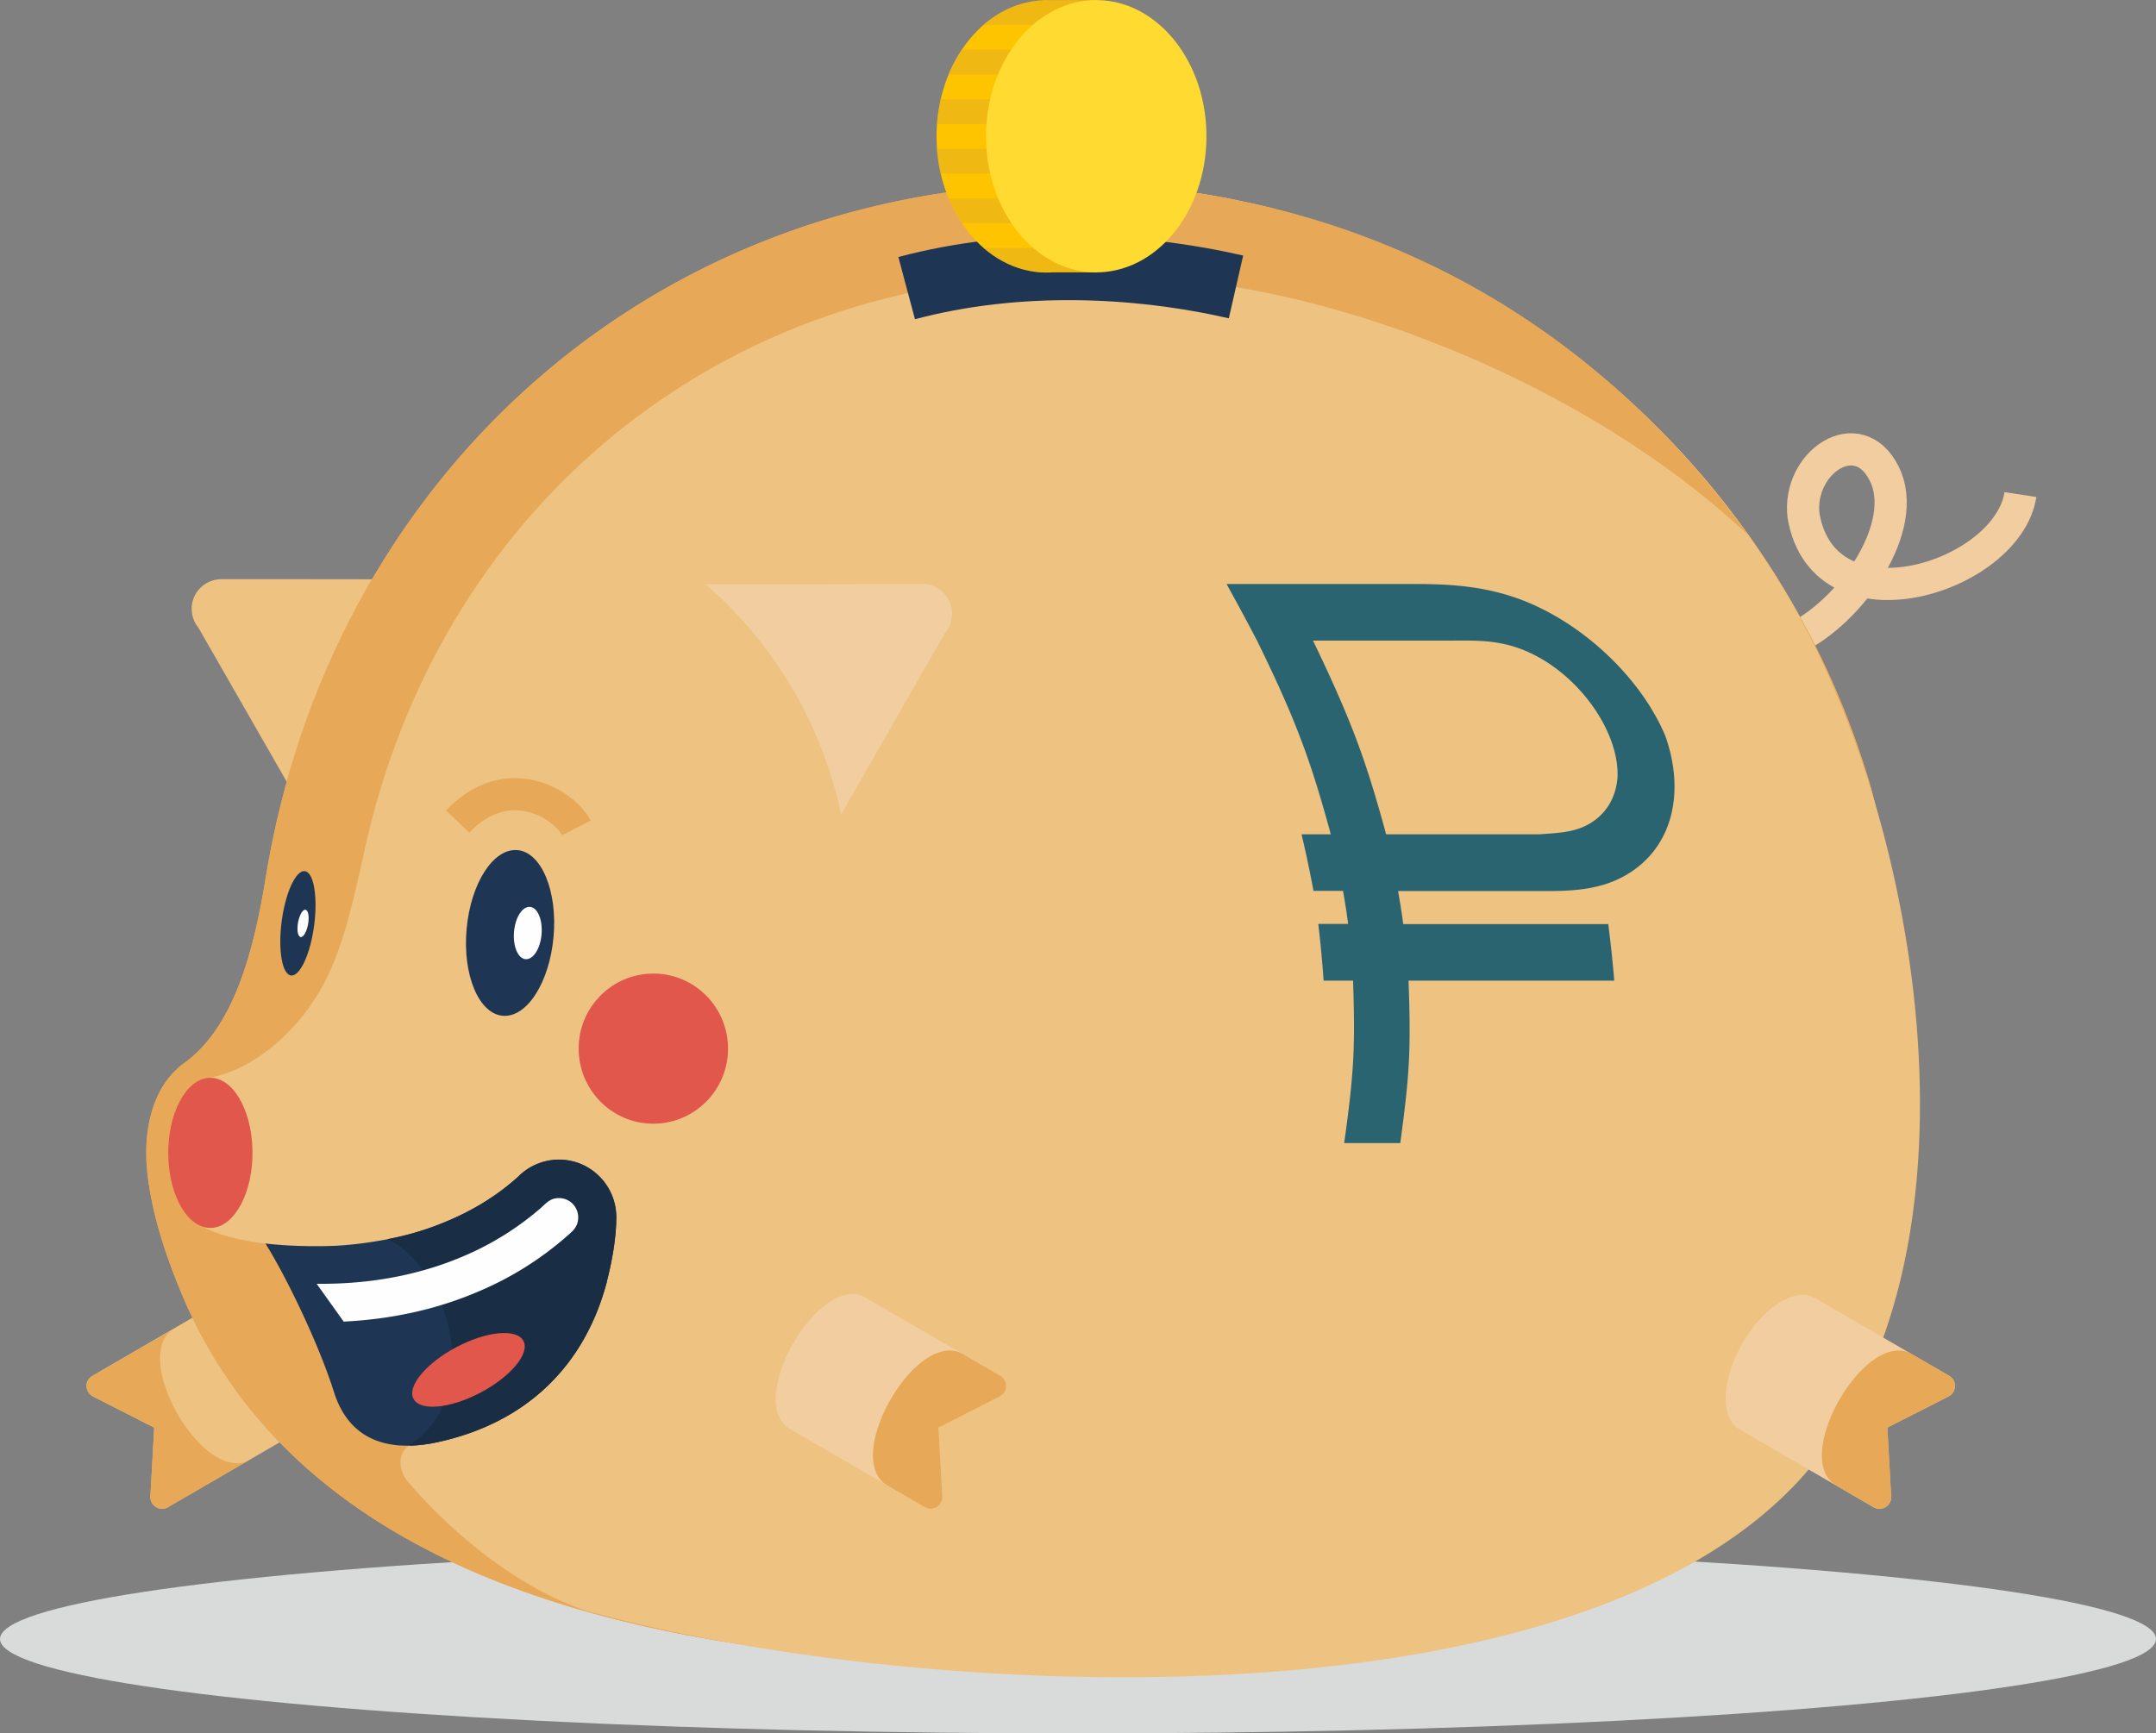 <svg width="143" height="115" viewBox="0 0 143 115" xmlns="http://www.w3.org/2000/svg"><rect x="0" y="0" width="143" height="115" fill="#808080" stroke="none"/><title>A99B7BDE-EFAB-4D22-8ADE-DCC97760B802</title><g fill="none" fill-rule="evenodd"><path d="M15.054 86.093L6.13 91.274a.775.775 0 0 0-.284 1.062c.09.148.215.262.363.33l4.019 2.043-.25 4.52a.727.727 0 0 0 .102.479.767.767 0 0 0 1.056.285l8.923-5.181c3.077-1.78-1.93-10.5-5.006-8.719z" fill="#EEC281"/><path d="M6.13 91.274a.775.775 0 0 0-.283 1.062c.09.148.215.262.363.33l4.019 2.043-.25 4.52a.727.727 0 0 0 .102.479.767.767 0 0 0 1.056.285l5.45-3.161c-2.998 1.746-7.845-6.528-5.211-8.57L6.13 91.285v-.012z" fill="#E7A958"/><path d="M118.955 42.396c3.848-1.803 7.765-7.498 6.017-10.978-1.737-3.481-5.79-.73-5.347 2.818 1.385 7.92 13.543 4.075 14.384-1.426" stroke="#F1CD9F" stroke-width="2.136"/><path d="M13.147 41.62l2.747 4.793 4.586 8 4.598-7.988 4.598-7.989-9.184-.011h-5.733a1.996 1.996 0 0 0-1.783.981c-.42.719-.318 1.61.17 2.225v-.011z" fill="#EEC281"/><ellipse fill="#D9DADA" cx="71.5" cy="108.735" rx="71.5" ry="6.265"/><path d="M71.012 110.538c-20.674-.023-49.646-2.75-58.887-24.525-1.147-2.704-2.214-5.9-2.407-8.867-.011-.114-.011-.263-.011-.457-.057-1.985.476-4.336 1.998-5.728.125-.137.272-.263.42-.366 3.372-2.362 4.689-7.406 5.506-12.405 4.337-26.544 25.6-45.945 53.392-46.036 20.117.068 37.726 10.91 47.398 27.08a55.25 55.25 0 0 1 5.631 12.885c2.532 8.628-1.691 18.442-2.43 28.131 0 .103-.01.205-.022.297-.034.49-.08.981-.125 1.46-1.192 10.294-6.982 12.999-16.28 16.788-9.73 3.264-19.163 11.72-34.16 11.743h-.023z" fill="#E7A958"/><path d="M71.012 110.538c-20.674-.023-49.646-2.75-58.887-24.525-1.147-2.704-2.214-5.9-2.407-8.867-.011-.114-.011-.263-.011-.457-.057-1.985.476-4.336 1.998-5.728.125-.137.272-.263.42-.366 3.372-2.362 4.689-7.406 5.506-12.405 4.337-26.544 25.6-45.945 53.392-46.036 20.117.068 37.726 10.91 47.398 27.08a55.25 55.25 0 0 1 5.631 12.885c2.532 8.628-1.691 18.442-2.43 28.131 0 .103-.01.205-.022.297-.034.49-.08.981-.125 1.46-1.192 10.294-6.982 12.999-16.28 16.788-9.73 3.264-19.163 11.72-34.16 11.743h-.023z" fill="#E7A958"/><path d="M38.974 106.886c-4.598-1.484-9.014-5.215-11.739-8.377-.896-.924-.862-2.11-.102-2.59 1.828-2.408-.26-5.558-.783-9.575-.023-.171-.602-1.746-.375-1.951-.08-.172 1.351-1.632 1.272-1.815-1.624.742-5.779.867-9.627-.08-1.556-.148-3.315-.616-4.258-1.152-.102-2.785.602-7.053.5-9.838 3.258-.604 6.153-3.435 7.64-6.288 1.306-2.499 1.942-5.489 2.702-8.935 2.384-10.762 7.856-19.983 15.599-26.66 8.23-7.097 19.005-11.32 31.209-11.354l-.034-.73c.75-.023 1.498-.046 2.259-.08 1.113 0 1.362-3.105 4.337-4.908 17.347 2.123 32.219 12.291 40.824 26.67 9.15 15.304 13.896 44.36 1.238 58.647-15.451 17.427-59.591 14.848-80.662 9.016z" fill="#EEC281"/><path d="M70.978 17.54c.75-.022 1.498-.045 2.259-.08 1.113 0 1.362-3.104 4.337-4.907 14.531 1.78 28.2 8.879 38.395 22.962-9.502-8.925-23.16-14.676-34.002-16.468l-11-1.507h.01z" fill="#E7A958"/><path d="M120.351 86.093l8.923 5.181c.375.217.5.696.284 1.062a.846.846 0 0 1-.363.33l-4.019 2.043.25 4.52a.727.727 0 0 1-.102.479.767.767 0 0 1-1.056.285l-8.923-5.181c-1.26-.73-1.17-3.275.215-5.683s3.531-3.766 4.791-3.025v-.01z" fill="#F1CD9F"/><path d="M60.136 19.115c7.277-1.94 15.213-1.597 21.843-.08" stroke="#1E3654" stroke-width="4.271"/><path d="M30.357 54.504c3.293-3.48 7.062-1.164 7.868.423" stroke="#E7A958" stroke-width="2.136"/><path d="M43.152 64.593c2.736-.103 5.03 2.042 5.132 4.793.102 2.75-2.033 5.055-4.769 5.158-2.736.103-5.029-2.043-5.131-4.793-.102-2.75 2.032-5.056 4.768-5.158z" fill="#E1574C"/><path d="M20.299 57.814c.567.217.795 1.94.5 3.834-.296 1.895-1 3.264-1.579 3.047-.567-.216-.794-1.94-.5-3.834.296-1.895 1-3.264 1.579-3.047z" fill="#1E3654"/><path d="M20.277 60.359c.181.057.25.502.147 1.004-.102.49-.318.856-.5.799-.181-.057-.25-.502-.147-1.004.102-.491.318-.856.5-.8z" fill="#FEFEFE"/><path d="M57.423 86.093l8.923 5.181c.374.217.5.696.284 1.062a.846.846 0 0 1-.364.33l-4.019 2.043.25 4.52a.727.727 0 0 1-.102.479.767.767 0 0 1-1.056.285l-8.923-5.181c-3.077-1.78 1.93-10.5 5.007-8.719z" fill="#F1CD9F"/><path d="M66.346 91.274c.374.217.5.696.284 1.062a.846.846 0 0 1-.364.33l-4.019 2.043.25 4.52a.727.727 0 0 1-.102.479.767.767 0 0 1-1.056.285l-2.475-1.438c-3.076-1.78 1.93-10.499 5.007-8.719l2.475 1.438z" fill="#E7A958"/><path d="M13.85 71.508c1.544-.102 2.839 2.043 2.895 4.793.057 2.75-1.146 5.056-2.69 5.159-1.544.102-2.838-2.043-2.895-4.793-.057-2.75 1.146-5.056 2.69-5.159z" fill="#E1574C"/><path d="M69.15.011c.113 0 .227-.011.34 0h3.293v1.016c2.26 1.45 3.848 4.325 3.94 7.692.101 3.606-1.51 6.79-3.94 8.354v.992h-2.986c-.034 0-.068 0-.102.012-4.03.182-7.425-3.71-7.572-8.696C61.975 4.394 65.13.205 69.16.023L69.15.01z" fill="#FFC400"/><path d="M69.15.011c.113 0 .227-.011.34 0h3.293v1.016c.295.183.579.4.84.628h-8.412C66.334.685 67.685.08 69.15.01zm4.45 16.434a6.253 6.253 0 0 1-.828.616v.993h-2.986c-.034 0-.068 0-.102.011-1.647.08-3.19-.536-4.45-1.62h8.378-.012zm2.328-3.287a10.75 10.75 0 0 1-.875 1.644H63.791a8.702 8.702 0 0 1-.874-1.644H75.94h-.011zm.772-3.287c-.046.56-.125 1.119-.25 1.644H62.384a10.795 10.795 0 0 1-.25-1.644H76.7zm-.239-3.286c.125.525.205 1.073.25 1.643H62.145c.046-.56.125-1.118.25-1.643h14.078-.012zm-1.396-3.287c.34.502.636 1.05.874 1.643H62.906a9.066 9.066 0 0 1 .874-1.643h11.285z" fill-opacity=".502" fill="#E2AC25"/><path d="M72.442.011c4.03-.182 7.425 3.71 7.573 8.696.147 4.988-3.009 9.176-7.04 9.358-4.03.183-7.424-3.709-7.571-8.696-.148-4.987 3.008-9.175 7.038-9.358z" fill="#FFDA31"/><path d="M62.713 41.94l-2.747 4.793-4.178 7.303a27.809 27.809 0 0 0-8.98-15.269l8.56-.011 5.733-.012a1.973 1.973 0 0 1 1.612 3.207v-.011z" fill="#F1CD9F"/><path d="M40.246 85.055c-1.465 5.534-5.302 9.323-11.183 10.613-3.042.673-5.847.068-6.914-3.321-.965-3.059-3.042-7.43-4.54-9.849 1.407.16 2.928.206 4.404.16 1.238-.046 2.543-.228 3.644-.434a19.163 19.163 0 0 0 4.144-1.266c1.374-.594 2.555-1.29 3.542-2.043.363-.274.704-.56 1.022-.845a3.8 3.8 0 0 1 2.702-1.13c2.1 0 3.803 1.712 3.803 3.824 0 1.358-.284 2.944-.636 4.29h.012z" fill="#1E3654"/><path d="M40.246 85.055c-1.465 5.534-5.302 9.323-11.183 10.613a9.594 9.594 0 0 1-1.93.24c5.347-3.641 2.27-12.063-1.464-13.695a19.163 19.163 0 0 0 4.143-1.267 16.849 16.849 0 0 0 3.543-2.043c.363-.273.703-.559 1.021-.844a3.8 3.8 0 0 1 2.702-1.13c2.1 0 3.803 1.712 3.803 3.823 0 1.347-.283 2.945-.635 4.291v.012z" fill="#192D45"/><path d="M37.578 82.03a21.523 21.523 0 0 1-5.767 3.618c-2.543 1.107-5.552 1.86-9.015 2.031l-1.793-2.51c3.848.045 7.118-.696 9.809-1.86a19.349 19.349 0 0 0 5.052-3.162c.386-.342.624-.662 1.214-.662.704 0 1.272.571 1.272 1.279 0 .627-.363.913-.772 1.266z" fill="#FEFEFE"/><path d="M34.717 88.958c.443.833-.84 2.373-2.85 3.435-2.01 1.06-3.996 1.243-4.439.41-.442-.833.84-2.373 2.85-3.435 2.01-1.061 3.996-1.244 4.439-.41z" fill="#E1574C"/><path d="M129.286 91.274c.374.217.5.696.284 1.062a.846.846 0 0 1-.364.33l-4.019 2.043.25 4.52a.727.727 0 0 1-.102.479.767.767 0 0 1-1.056.285l-2.475-1.438c-3.076-1.78 1.93-10.499 5.007-8.719l2.475 1.438z" fill="#E7A958"/><path d="M34.32 56.399c1.589.137 2.667 2.716 2.395 5.751-.272 3.036-1.771 5.376-3.372 5.239-1.59-.137-2.668-2.716-2.395-5.752.272-3.036 1.77-5.375 3.372-5.238z" fill="#1E3654"/><path d="M35.16 60.165c.5.045.84.856.76 1.814-.08.959-.556 1.7-1.067 1.655-.5-.046-.84-.856-.76-1.815.079-.958.556-1.7 1.067-1.654z" fill="#FEFEFE"/><path d="M96.102 42.499h-9.015c1.034 2.145 2.01 4.28 2.827 6.425.806 2.122 1.442 4.28 2.021 6.425h10.172c1.42-.103 2.589-.126 3.69-.947.93-.697 1.396-1.7 1.487-2.83.114-2.58-1.85-5.82-4.689-7.647-2.463-1.563-4.37-1.426-6.505-1.426h.012zm-8.64 18.796h1.953a37.863 37.863 0 0 0-.34-2.192H87.12a76.39 76.39 0 0 0-.794-3.754h1.941c-.579-2.134-1.215-4.303-2.032-6.425-.817-2.157-1.817-4.291-2.861-6.425-.647-1.244-1.328-2.5-2.02-3.755H93.82c2.259 0 4.336.126 6.55.856 4.405 1.472 8.47 5.33 10.093 9.244 1.305 3.709.51 7.406-2.634 9.22-1.521.88-3.224 1.05-5.075 1.05H92.73c.125.731.25 1.462.34 2.192h13.601c.159 1.255.295 2.5.397 3.755H93.422c.068 1.803.114 3.594.023 5.386-.09 1.792-.33 3.583-.568 5.387h-3.723c.25-1.792.488-3.584.59-5.387.102-1.792.057-3.595 0-5.386h-1.953c-.09-1.244-.204-2.5-.352-3.755l.023-.011z" fill="#2A6470"/></g></svg>